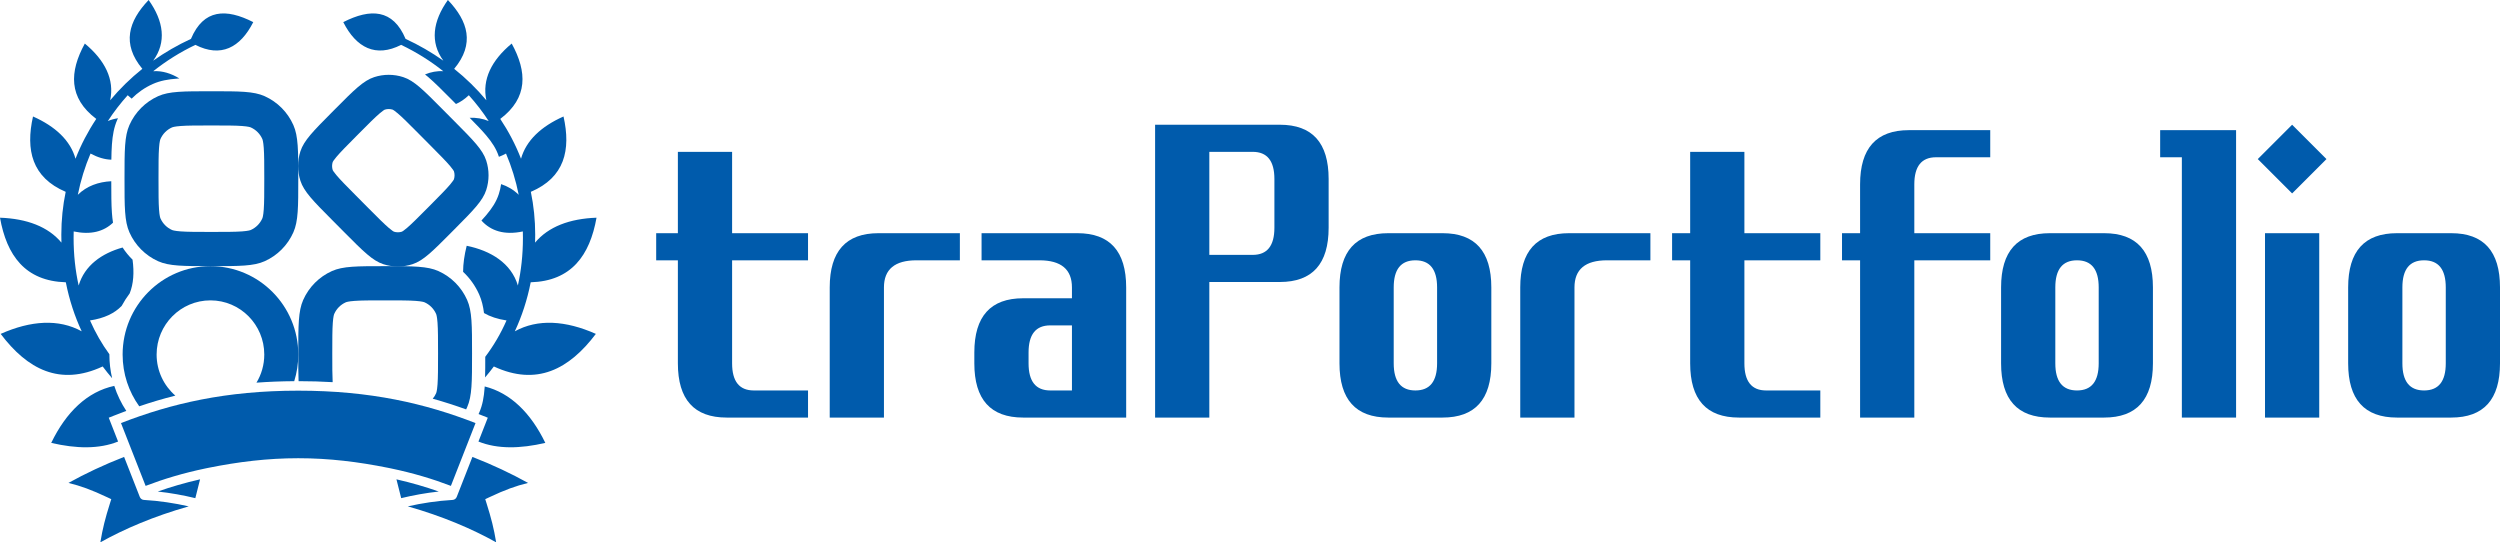 <svg width="2766" height="600" viewBox="0 0 2766 600" fill="none" xmlns="http://www.w3.org/2000/svg">
<path fill-rule="evenodd" clip-rule="evenodd" d="M495.538 0C517.965 23.442 525.467 48.588 502.507 76.151C515.583 86.603 527.514 98.256 538.102 110.949C533.177 87.974 543.857 66.658 566.148 48.19C583.265 79.365 584.375 108.279 553.496 131.559C562.667 145.335 570.386 160.075 576.456 175.618C582.099 155.462 598.701 139.864 623.479 128.875C631.801 165.986 624.663 196.335 587.322 212.237C590.489 227.495 592.148 243.322 592.148 259.596C592.148 262.57 592.104 265.517 592.016 268.437C606.717 250.785 630.278 241.935 660 240.863C652.57 282.561 632.202 310.989 587.172 312.315C583.327 331.871 577.355 349.953 569.603 366.562C594.988 352.591 625.812 354.549 659.259 369.408C629.684 408.635 593.696 427.491 546.394 405.454C543.287 409.632 540.05 413.681 536.692 417.601C536.862 410.888 536.88 403.328 536.882 394.786C546.083 382.575 554.017 369.158 560.419 354.527C550.429 353.043 542.176 350.263 535.498 346.369C534.588 339.005 533.02 332.295 530.197 325.914C525.954 316.32 519.865 307.775 512.369 300.721C512.393 291.829 513.786 282.154 516.343 271.923C542.902 277.337 565.642 291.123 572.974 315.907C576.621 299.516 578.57 281.94 578.57 263.173C578.57 260.796 578.537 258.427 578.47 256.069C557.938 260.407 542.999 255.467 532.671 244.02C534.581 241.942 536.347 239.952 537.965 238.034C544.209 230.63 549.103 223.328 551.876 214.74C553.044 211.121 553.9 207.426 554.442 203.697C561.692 206.129 568.305 209.984 573.906 215.522C570.739 199.653 566.005 184.393 559.851 169.896C557.167 171.333 554.547 172.532 551.99 173.501L551.951 173.377C551.926 173.299 551.901 173.221 551.876 173.142C549.103 164.555 544.209 157.252 537.965 149.849C533.142 144.131 527.003 137.777 519.653 130.344C526.902 130.028 534.012 131.116 540.696 133.954C534.119 123.867 526.768 114.315 518.712 105.369C513.965 109.839 509.212 113.028 504.481 115.065L499.526 110.077L499.089 109.638L499.088 109.636L499.087 109.635C489.114 99.597 481.003 91.434 473.883 85.349C472.667 84.311 471.454 83.309 470.238 82.348C476.756 79.666 483.564 78.324 490.455 78.779C476.252 67.461 460.631 57.669 443.814 49.641C415.745 63.931 394.225 52.959 379.795 24.483C409.807 9.165 434.809 9.916 448.71 43.003C463.517 49.838 477.513 57.93 490.532 67.142C475.627 46.78 478.808 23.481 495.538 0ZM536.166 429.12C536.203 428.608 536.238 428.09 536.271 427.566C564.823 434.747 587.225 456.812 603.337 490.016C575.552 496.492 550.363 497.003 529.348 488.519L539.684 462.153L534.837 460.218C533.056 459.507 531.269 458.803 529.478 458.107C529.723 457.584 529.963 457.057 530.197 456.528C533.884 448.194 535.431 439.298 536.166 429.12ZM139.736 454.613C134.116 446.128 129.611 436.831 126.431 426.935C96.587 433.375 73.28 455.772 56.663 490.016C84.448 496.492 109.637 497.003 130.653 488.519L120.316 462.153L125.164 460.218C129.981 458.295 134.836 456.425 139.736 454.613ZM99.581 354.527C115.408 352.176 126.873 346.573 134.625 338.44C137.243 333.612 140.203 328.998 143.471 324.632C147.734 314.132 148.576 301.439 146.656 287.282C142.511 283.243 138.817 278.738 135.651 273.847C112.613 280.268 93.609 293.654 87.026 315.907C83.379 299.516 81.43 281.94 81.43 263.173C81.43 260.796 81.463 258.427 81.53 256.069C100.594 260.097 114.835 256.126 125.042 246.375C124.484 242.938 124.103 239.362 123.832 235.613C123.151 226.189 123.118 214.685 123.116 200.503C108.996 201.221 95.973 205.756 86.094 215.522C89.261 199.653 93.995 184.393 100.149 169.896C108.436 174.335 116.114 176.492 123.203 176.681C123.292 170.412 123.471 164.82 123.832 159.815C124.568 149.636 126.114 140.74 129.801 132.407C130.036 131.876 130.276 131.348 130.522 130.823C126.688 131.388 122.933 132.413 119.304 133.954C125.881 123.867 133.231 114.315 141.288 105.369C142.746 106.743 144.205 107.995 145.664 109.13C152.328 102.399 160.216 96.895 168.987 92.965C177.267 89.254 186.105 87.698 196.218 86.957C196.958 86.903 197.71 86.853 198.476 86.807C189.433 81.263 179.576 78.117 169.545 78.779C183.748 67.461 199.369 57.669 216.186 49.641C244.255 63.931 265.775 52.959 280.205 24.483C250.192 9.165 225.191 9.916 211.29 43.003C196.482 49.839 182.486 57.931 169.466 67.143C184.373 46.782 181.191 23.482 164.461 0C142.034 23.442 134.531 48.589 157.493 76.151C144.416 86.603 132.486 98.256 121.898 110.949C126.823 87.974 116.143 66.657 93.852 48.19C76.735 79.365 75.625 108.279 106.504 131.559C97.333 145.335 89.614 160.075 83.544 175.618C77.901 155.462 61.299 139.864 36.521 128.875C28.198 165.986 35.337 196.335 72.678 212.237C69.511 227.495 67.852 243.322 67.852 259.596C67.852 262.57 67.896 265.517 67.984 268.437C53.283 250.785 29.722 241.935 0 240.863C7.43 282.561 27.798 310.989 72.829 312.315C76.673 331.871 82.645 349.953 90.397 366.562C65.012 352.591 34.188 354.549 0.741 369.408C30.316 408.635 66.304 427.491 113.606 405.454C116.95 409.95 120.444 414.297 124.078 418.495C122.083 410.081 121.026 401.301 121.026 392.272C121.026 392.168 121.027 392.064 121.027 391.96C112.711 380.513 105.493 368.037 99.581 354.527Z" fill="#005BAC"/>
<path fill-rule="evenodd" clip-rule="evenodd" d="M200.021 256.025C207.656 256.584 217.748 256.607 233.885 256.607C250.022 256.607 260.115 256.584 267.749 256.025C275.014 255.493 277.073 254.625 277.521 254.425C283.182 251.888 287.709 247.331 290.23 241.633C290.429 241.183 291.291 239.11 291.819 231.798C292.374 224.114 292.398 213.955 292.398 197.713C292.398 181.472 292.374 171.313 291.819 163.629C291.291 156.317 290.429 154.244 290.23 153.794C287.709 148.096 283.182 143.539 277.521 141.002C277.073 140.802 275.014 139.934 267.749 139.402C260.115 138.843 250.022 138.82 233.885 138.82C217.748 138.82 207.656 138.843 200.021 139.402C192.757 139.934 190.697 140.802 190.25 141.002C184.589 143.539 180.061 148.096 177.541 153.794C177.342 154.244 176.48 156.317 175.951 163.629C175.396 171.313 175.373 181.472 175.373 197.713C175.373 213.955 175.396 224.114 175.951 231.798C176.48 239.11 177.342 241.183 177.541 241.633C180.061 247.331 184.589 251.888 190.25 254.425C190.697 254.625 192.757 255.493 200.021 256.025ZM143.178 138.395C137.758 150.648 137.758 166.336 137.758 197.713C137.758 229.091 137.758 244.779 143.178 257.032C149.479 271.277 160.798 282.669 174.951 289.012C187.124 294.467 202.711 294.467 233.885 294.467C265.059 294.467 280.646 294.467 292.82 289.012C306.973 282.669 318.291 271.277 324.593 257.032C330.013 244.779 330.013 229.091 330.013 197.713C330.013 166.336 330.013 150.648 324.593 138.395C318.291 124.15 306.973 112.758 292.82 106.415C280.646 100.96 265.059 100.96 233.885 100.96C202.711 100.96 187.124 100.96 174.951 106.415C160.798 112.758 149.479 124.15 143.178 138.395Z" fill="#005BAC"/>
<path fill-rule="evenodd" clip-rule="evenodd" d="M397.58 147.259L393.868 150.995C383.085 161.848 376.618 168.399 372.186 173.653C369.183 177.213 368.296 178.845 368.114 179.23C367.187 182.147 367.187 185.283 368.114 188.2C368.296 188.585 369.184 190.216 372.186 193.776C376.618 199.03 383.085 205.581 393.868 216.435L407.74 230.397C418.523 241.251 425.032 247.76 430.252 252.22C433.789 255.243 435.41 256.136 435.793 256.319C438.691 257.252 441.806 257.252 444.704 256.319C445.087 256.136 446.708 255.242 450.245 252.22C455.465 247.76 461.973 241.251 472.757 230.397L476.468 226.662C487.252 215.808 493.719 209.257 498.15 204.003C501.153 200.443 502.04 198.811 502.222 198.426C503.149 195.509 503.149 192.374 502.222 189.457C502.04 189.071 501.153 187.44 498.15 183.88C493.719 178.626 487.252 172.075 476.468 161.221L462.597 147.259C451.813 136.405 445.304 129.896 440.084 125.436C436.548 122.414 434.926 121.521 434.544 121.337C431.646 120.404 428.53 120.404 425.632 121.337C425.25 121.521 423.629 122.414 420.092 125.436C414.872 129.896 408.363 136.405 397.58 147.259ZM425.724 121.298C425.723 121.3 425.695 121.313 425.644 121.332C425.699 121.306 425.724 121.296 425.724 121.298ZM434.453 121.298C434.452 121.296 434.478 121.306 434.532 121.332C434.481 121.313 434.453 121.3 434.453 121.298ZM502.261 189.548C502.26 189.548 502.247 189.52 502.228 189.468C502.254 189.523 502.263 189.549 502.261 189.548ZM502.261 198.334C502.263 198.333 502.254 198.359 502.228 198.415C502.247 198.363 502.26 198.335 502.261 198.334ZM444.613 256.358C444.614 256.356 444.641 256.343 444.693 256.324C444.638 256.35 444.612 256.36 444.613 256.358ZM435.884 256.358C435.885 256.36 435.859 256.35 435.804 256.324C435.856 256.343 435.883 256.356 435.884 256.358ZM368.075 188.108C368.077 188.109 368.09 188.136 368.109 188.188C368.083 188.133 368.073 188.107 368.075 188.108ZM368.075 179.322C368.073 179.323 368.083 179.297 368.109 179.241C368.09 179.293 368.077 179.321 368.075 179.322ZM332.361 199.964C336.237 211.97 346.581 222.382 367.27 243.206L381.142 257.168C401.831 277.992 412.176 288.404 424.104 292.305C434.597 295.737 445.9 295.737 456.392 292.305C468.321 288.404 478.666 277.992 499.355 257.168L503.066 253.433C523.755 232.609 534.1 222.197 537.976 210.191C541.385 199.629 541.385 188.253 537.976 177.692C534.1 165.686 523.755 155.274 503.066 134.45L489.194 120.488C468.505 99.664 458.161 89.252 446.232 85.351C435.739 81.92 424.437 81.92 413.944 85.351C402.015 89.252 391.671 99.664 370.982 120.488L367.27 124.223C346.581 145.047 336.237 155.459 332.361 167.466C328.952 178.027 328.952 189.403 332.361 199.964Z" fill="#005BAC"/>
<path fill-rule="evenodd" clip-rule="evenodd" d="M75.75 534.296C94.42 523.946 114.842 514.264 137.309 505.52L154.667 549.797C155.414 551.702 157.192 552.997 159.224 553.116C176.56 554.129 193.035 556.673 208.8 560.244C170.088 571.258 138.049 584.993 111.039 600C113.589 584.662 116.342 573.698 121.726 556.67L123.115 552.275L118.968 550.315C100.84 541.748 89.441 537.706 75.75 534.296ZM221.361 530.334L216.105 551.157C202.801 547.94 188.966 545.399 174.521 543.84C188.859 538.764 204.413 534.191 221.361 530.334ZM227.443 518.249C202.733 523.396 180.78 530.034 161.113 537.586L133.863 468.079C189.262 446.505 249.944 432.236 329.992 432.236C410.039 432.236 470.721 446.505 526.12 468.079L498.871 537.586C479.203 530.034 457.25 523.396 432.54 518.249C431.442 518.021 430.339 517.795 429.23 517.572C396.349 510.967 364.136 506.975 329.992 506.975C295.847 506.975 263.634 510.967 230.754 517.572C229.645 517.795 228.541 518.021 227.443 518.249ZM438.622 530.334C455.571 534.191 471.124 538.764 485.462 543.84C471.017 545.399 457.182 547.94 443.878 551.157L438.622 530.334ZM548.944 600C521.934 584.993 489.895 571.258 451.184 560.244C466.948 556.673 483.423 554.129 500.759 553.116C502.791 552.997 504.569 551.702 505.316 549.797L506.682 546.313L522.674 505.52C545.141 514.264 565.563 523.946 584.233 534.296C570.542 537.706 559.143 541.748 541.016 550.315L536.868 552.275L538.258 556.67C543.641 573.698 546.395 584.662 548.944 600Z" fill="#005BAC"/>
<path fill-rule="evenodd" clip-rule="evenodd" d="M193.99 437.709C181.311 426.716 173.283 410.437 173.283 392.272C173.283 359.165 199.948 332.327 232.84 332.327C265.733 332.327 292.397 359.165 292.397 392.272C292.397 403.661 289.242 414.309 283.762 423.377C297.116 422.39 311.011 421.829 325.526 421.733C328.441 412.436 330.013 402.539 330.013 392.272C330.013 338.256 286.507 294.467 232.84 294.467C179.174 294.467 135.668 338.256 135.668 392.272C135.668 413.654 142.485 433.434 154.051 449.529C166.95 445.15 180.213 441.184 193.99 437.709Z" fill="#005BAC"/>
<path fill-rule="evenodd" clip-rule="evenodd" d="M368.057 422.832C367.653 415.45 367.635 405.779 367.635 391.22C367.635 374.978 367.658 364.82 368.213 357.136C368.741 349.824 369.603 347.751 369.803 347.301C372.323 341.603 376.851 337.046 382.512 334.509C382.959 334.309 385.018 333.441 392.283 332.909C399.917 332.35 410.01 332.327 426.147 332.327C442.284 332.327 452.377 332.35 460.011 332.909C467.276 333.441 469.335 334.309 469.782 334.509C475.443 337.046 479.971 341.603 482.491 347.301C482.69 347.751 483.553 349.824 484.081 357.136C484.636 364.82 484.659 374.978 484.659 391.22C484.659 407.462 484.636 417.621 484.081 425.305C483.553 432.617 482.69 434.689 482.491 435.14C481.529 437.314 480.275 439.323 478.777 441.116C491.464 444.672 503.737 448.641 515.722 452.96C516.116 452.162 516.493 451.355 516.854 450.539C522.274 438.286 522.274 422.597 522.274 391.22C522.274 359.843 522.274 344.155 516.854 331.902C510.553 317.657 499.235 306.264 485.082 299.922C472.908 294.467 457.321 294.467 426.147 294.467C394.973 294.467 379.386 294.467 367.212 299.922C353.059 306.264 341.741 317.657 335.439 331.902C330.02 344.155 330.02 359.843 330.02 391.22C330.02 403.567 330.02 413.484 330.35 421.719C343.4 421.726 355.95 422.107 368.057 422.832Z" fill="#005BAC"/>
<path d="M2712 462H2652C2616 462 2598 442 2598 402V318C2598 278 2616 258 2652 258H2712C2748 258 2766 278 2766 318V402C2766 442 2748 462 2712 462ZM2706 402V318C2706 298 2698 288 2682 288C2666 288 2658 298 2658 318V402C2658 422 2666 432 2682 432C2698 432 2706 422 2706 402Z" fill="#005BAC"/>
<path d="M2506 258H2566V462H2506V258ZM2536 138L2574 176L2536 214L2498 176L2536 138Z" fill="#005BAC"/>
<path d="M2390 174V144H2474V462H2414V174H2390Z" fill="#005BAC"/>
<path d="M2328 462H2268C2232 462 2214 442 2214 402V318C2214 278 2232 258 2268 258H2328C2364 258 2382 278 2382 318V402C2382 442 2364 462 2328 462ZM2322 402V318C2322 298 2314 288 2298 288C2282 288 2274 298 2274 318V402C2274 422 2282 432 2298 432C2314 432 2322 422 2322 402Z" fill="#005BAC"/>
<path d="M2058 462V288H2038V258H2058V204C2058 164 2076 144 2112 144H2202V174H2142C2126 174 2118 184 2118 204V258H2202V288H2118V462H2058Z" fill="#005BAC"/>
<path d="M1870 168H1930V258H2014V288H1930V402C1930 422 1938 432 1954 432H2014V462H1924C1888 462 1870 442 1870 402V288H1850V258H1870V168Z" fill="#005BAC"/>
<path d="M1826 258V288H1778C1754 288 1742 298 1742 318V462H1682V318C1682 278 1700 258 1736 258H1826Z" fill="#005BAC"/>
<path d="M1596 462H1536C1500 462 1482 442 1482 402V318C1482 278 1500 258 1536 258H1596C1632 258 1650 278 1650 318V402C1650 442 1632 462 1596 462ZM1590 402V318C1590 298 1582 288 1566 288C1550 288 1542 298 1542 318V402C1542 422 1550 432 1566 432C1582 432 1590 422 1590 402Z" fill="#005BAC"/>
<path d="M1416 138C1452 138 1470 158 1470 198V252C1470 292 1452 312 1416 312H1338V462H1278V138H1416ZM1386 282C1402 282 1410 272 1410 252V198C1410 178 1402 168 1386 168H1338V282H1386Z" fill="#005BAC"/>
<path d="M1132 462C1096 462 1078 442 1078 402V390C1078 350 1096 330 1132 330H1186V318C1186 298 1174 288 1150 288H1086V258H1192C1228 258 1246 278 1246 318V462H1132ZM1162 360C1146 360 1138 370 1138 390V402C1138 422 1146 432 1162 432H1186V360H1162Z" fill="#005BAC"/>
<path d="M1062 258V288H1014C990 288 978 298 978 318V462H918V318C918 278 936 258 972 258H1062Z" fill="#005BAC"/>
<path d="M750 168H810V258H894V288H810V402C810 422 818 432 834 432H894V462H804C768 462 750 442 750 402V288H726V258H750V168Z" fill="#005BAC"/>
</svg>

